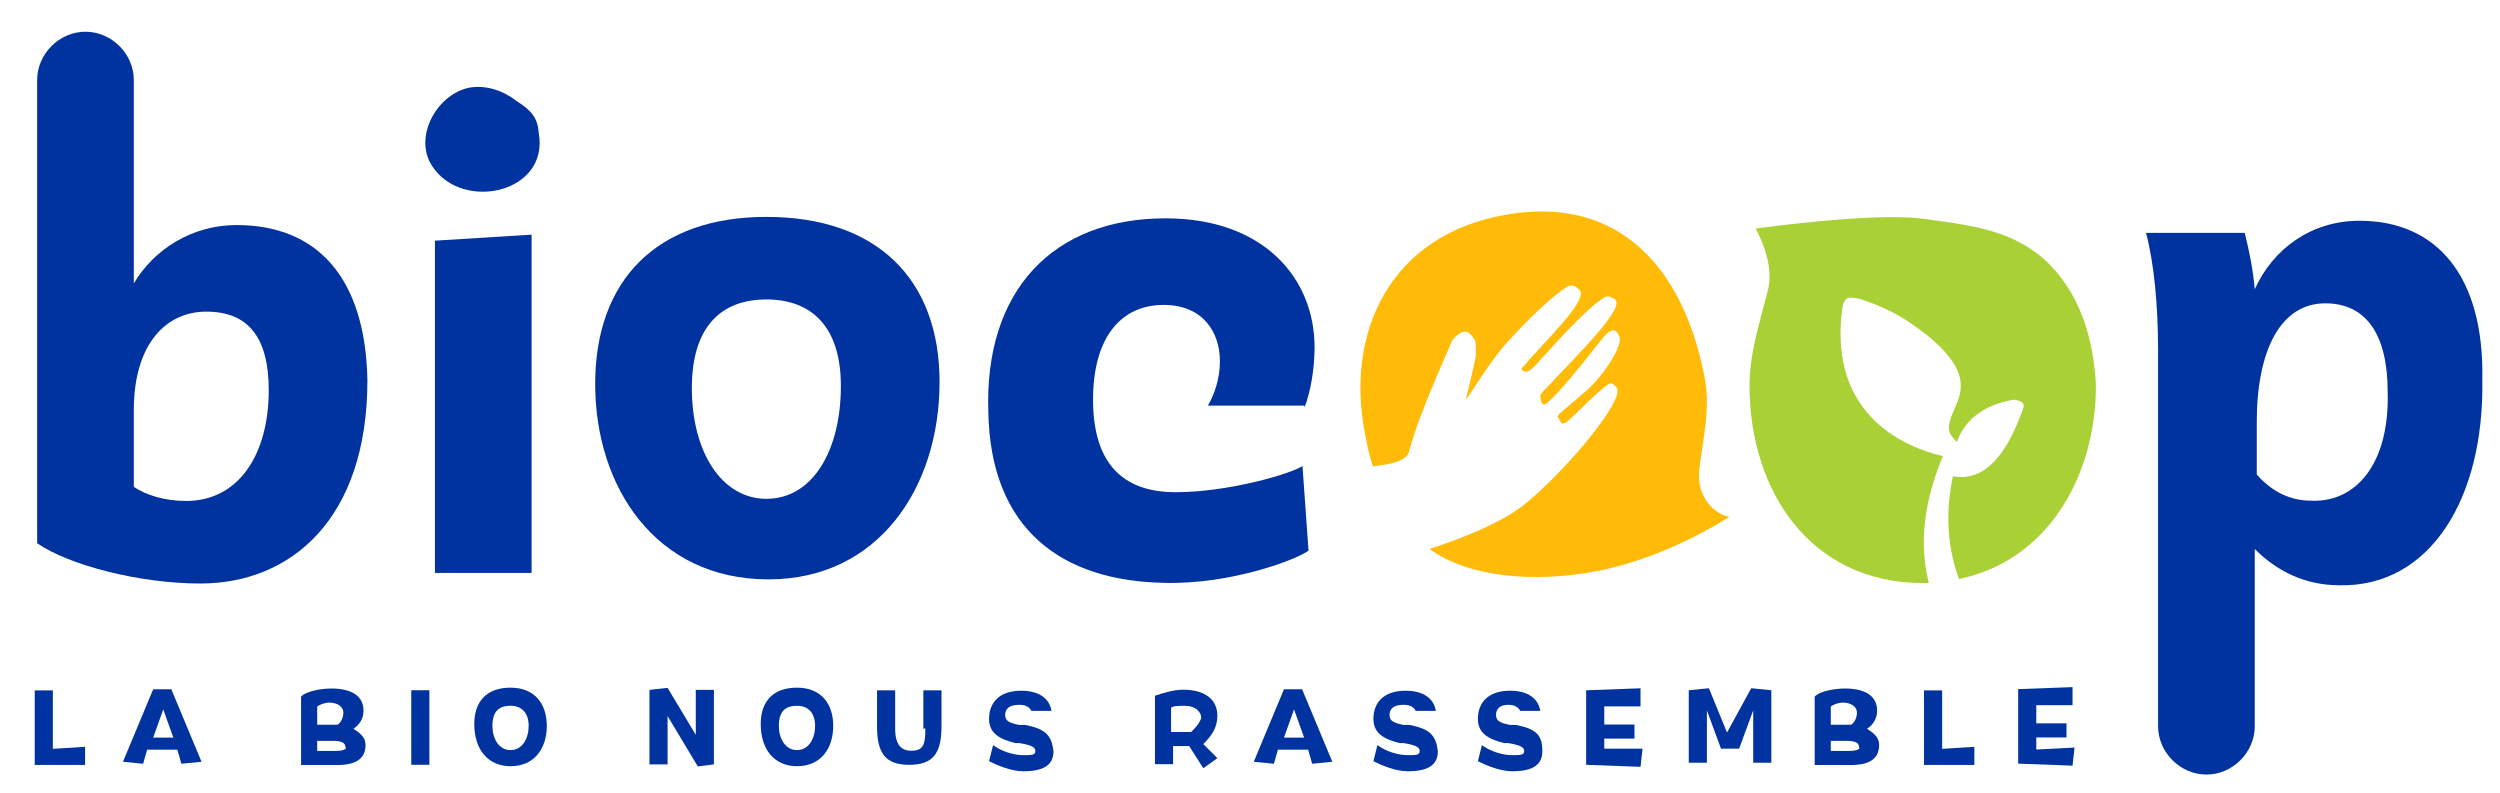 <?xml version="1.0" encoding="utf-8"?>
<!-- Generator: Adobe Illustrator 24.1.2, SVG Export Plug-In . SVG Version: 6.00 Build 0)  -->
<svg version="1.1" id="Calque_1" xmlns:serif="http://www.serif.com/"
	 xmlns="http://www.w3.org/2000/svg" xmlns:xlink="http://www.w3.org/1999/xlink" x="0px" y="0px" viewBox="0 0 1535 487"
	 style="enable-background:new 0 0 1535 487;" xml:space="preserve">
<style type="text/css">
	.st0{fill:#0032A0;}
	.st1{fill-rule:evenodd;clip-rule:evenodd;fill:#0032A0;}
	.st2{fill:#FFBB08;}
	.st3{fill:#A9D035;}
</style>
<g transform="matrix(12.365,0,0,12.365,220.403,580.952)">
	<path class="st0" d="M-15.2-12.7h-0.9v3.7l2.5,0l0-0.9l-1.6,0.1V-12.7z"/>
</g>
<g transform="matrix(12.365,0,0,12.365,282.005,581.471)">
	<path class="st0" d="M-15.2-12.8l-1.5,3.6l1,0.1l0.2-0.7h1.5l0.2,0.7l1-0.1l-1.5-3.6H-15.2z M-15.2-10.4l0.5-1.4l0.5,1.4H-15.2z"/>
</g>
<g transform="matrix(12.365,0,0,12.365,404.964,556.279)">
	<path class="st0" d="M-15.2-8.8c0.3-0.2,0.5-0.5,0.5-0.9c0-0.8-0.7-1.1-1.6-1.1c-0.4,0-1.2,0.1-1.5,0.4v3.4C-17.4-7-16.6-7-16-7
		c0.9,0,1.4-0.3,1.4-1C-14.6-8.4-14.9-8.6-15.2-8.8 M-17-9.9c0.1-0.1,0.4-0.2,0.6-0.2c0.4,0,0.7,0.2,0.7,0.5c0,0.2-0.1,0.5-0.3,0.6
		h-1V-9.9z M-16.1-7.7c-0.3,0-0.8,0-0.9,0v-0.5h0.8c0.4,0,0.6,0.1,0.6,0.3C-15.5-7.8-15.7-7.7-16.1-7.7"/>
</g>
<g transform="matrix(12.365,0,0,12.365,-1453.85,13.303)">
	<rect x="138" y="33.2" class="st1" width="0.9" height="3.7"/>
</g>
<g transform="matrix(12.365,0,0,12.365,501.422,581.732)">
	<path class="st0" d="M-15.2-12.9c-1.2,0-1.8,0.7-1.8,1.8c0,1.3,0.7,2.1,1.8,2.1c1.2,0,1.8-0.9,1.8-2S-14-12.9-15.2-12.9 M-15.2-9.8
		c-0.6,0-0.9-0.6-0.9-1.2c0-0.7,0.3-1,0.9-1s0.9,0.4,0.9,1C-14.3-10.4-14.6-9.8-15.2-9.8"/>
</g>
<g transform="matrix(12.365,0,0,12.365,616.394,550.948)">
	<path class="st0" d="M-15.2-7.9l-1.5-2.5l-0.9,0.1v3.7h0.9V-9l1.5,2.5l0.8-0.1v-3.7h-0.9V-7.9z"/>
</g>
<g transform="matrix(12.365,0,0,12.365,677.293,581.732)">
	<path class="st0" d="M-15.2-12.9c-1.2,0-1.8,0.7-1.8,1.8c0,1.3,0.7,2.1,1.8,2.1c1.2,0,1.8-0.9,1.8-2S-14-12.9-15.2-12.9 M-15.2-9.8
		c-0.6,0-0.9-0.6-0.9-1.2c0-0.7,0.3-1,0.9-1c0.6,0,0.9,0.4,0.9,1C-14.3-10.4-14.6-9.8-15.2-9.8"/>
</g>
<g transform="matrix(12.365,0,0,12.365,756.127,558.631)">
	<path class="st0" d="M-15.2-9c0,0.8-0.1,1.1-0.7,1.1c-0.5,0-0.8-0.3-0.8-1.1v-1.9h-0.9v1.8c0,1.3,0.4,1.9,1.6,1.9
		c1.2,0,1.6-0.6,1.6-1.9v-1.8h-0.9V-9z"/>
</g>
<g transform="matrix(12.365,0,0,12.365,817.49,558.876)">
	<path class="st0" d="M-15.2-9.2l-0.3,0c-0.5-0.1-0.7-0.2-0.7-0.5c0-0.3,0.2-0.5,0.7-0.5c0.3,0,0.5,0.1,0.6,0.3h1
		c-0.1-0.6-0.6-1-1.5-1c-1.1,0-1.6,0.6-1.6,1.4c0,0.7,0.5,1,1.3,1.2l0.2,0c0.6,0.1,0.8,0.2,0.8,0.4c0,0.2-0.2,0.2-0.6,0.2
		c-0.5,0-1.1-0.2-1.5-0.5l-0.2,0.8c0.4,0.2,1.1,0.5,1.7,0.5c1,0,1.5-0.3,1.5-1C-13.9-8.7-14.2-9-15.2-9.2"/>
</g>
<g transform="matrix(12.365,0,0,12.365,935.419,565.667)">
	<path class="st0" d="M-15.2-10.2c0-0.8-0.6-1.3-1.7-1.3c-0.5,0-1.1,0.2-1.4,0.3v3.4h0.9v-0.9h0.8l0.7,1.1l0.7-0.5l-0.7-0.7
		C-15.5-9.2-15.2-9.6-15.2-10.2 M-16.5-9.4h-1v-1.2c0.1-0.1,0.4-0.1,0.7-0.1c0.5,0,0.8,0.3,0.8,0.6C-16.1-9.8-16.3-9.6-16.5-9.4"/>
</g>
<g transform="matrix(12.365,0,0,12.365,976.31,581.471)">
	<path class="st0" d="M-15.2-12.8l-1.5,3.6l1,0.1l0.2-0.7h1.5l0.2,0.7l1-0.1l-1.5-3.6H-15.2z M-15.2-10.4l0.5-1.4l0.5,1.4H-15.2z"/>
</g>
<g transform="matrix(12.365,0,0,12.365,1053.48,558.876)">
	<path class="st0" d="M-15.2-9.2l-0.3,0c-0.5-0.1-0.7-0.2-0.7-0.5c0-0.3,0.2-0.5,0.7-0.5c0.3,0,0.5,0.1,0.6,0.3h1
		c-0.1-0.6-0.6-1-1.5-1c-1.1,0-1.6,0.6-1.6,1.4c0,0.7,0.5,1,1.3,1.2l0.2,0c0.6,0.1,0.8,0.2,0.8,0.4c0,0.2-0.2,0.2-0.6,0.2
		c-0.5,0-1.1-0.2-1.5-0.5l-0.2,0.8c0.4,0.2,1.1,0.5,1.7,0.5c1,0,1.5-0.3,1.5-1C-13.9-8.7-14.2-9-15.2-9.2"/>
</g>
<g transform="matrix(12.365,0,0,12.365,1118.87,558.876)">
	<path class="st0" d="M-15.2-9.2l-0.3,0c-0.5-0.1-0.7-0.2-0.7-0.5c0-0.3,0.2-0.5,0.6-0.5c0.3,0,0.5,0.1,0.6,0.3h1
		c-0.1-0.6-0.6-1-1.5-1c-1.1,0-1.6,0.6-1.6,1.4c0,0.7,0.5,1,1.3,1.2l0.2,0c0.6,0.1,0.8,0.2,0.8,0.4c0,0.2-0.2,0.2-0.6,0.2
		c-0.5,0-1.1-0.2-1.5-0.5l-0.2,0.8c0.4,0.2,1.1,0.5,1.7,0.5c1,0,1.5-0.3,1.5-1C-13.9-8.7-14.2-9-15.2-9.2"/>
</g>
<g transform="matrix(12.365,0,0,12.365,1172.97,551.201)">
	<path class="st0" d="M-15.2-7.9h1.5v-0.7h-1.5v-0.9l1.8,0v-0.9l-2.7,0.1v3.7l2.7,0.1l0.1-0.9l-1.9,0V-7.9z"/>
</g>
<g transform="matrix(12.365,0,0,12.365,1248.34,553.644)">
	<path class="st0" d="M-15.2-8.4l-0.9-2.2l-1,0.1v3.6h0.9v-2.6l0.7,1.9l0.9,0l0.7-1.9v2.6h0.9v-3.6l-1-0.1L-15.2-8.4z"/>
</g>
<g transform="matrix(12.365,0,0,12.365,1334.31,556.279)">
	<path class="st0" d="M-15.2-8.8c0.3-0.2,0.5-0.5,0.5-0.9c0-0.8-0.7-1.1-1.6-1.1c-0.4,0-1.2,0.1-1.5,0.4v3.4C-17.4-7-16.6-7-16-7
		c0.9,0,1.4-0.3,1.4-1C-14.6-8.4-14.9-8.6-15.2-8.8 M-17-9.9c0.1-0.1,0.4-0.2,0.6-0.2c0.4,0,0.7,0.2,0.7,0.5c0,0.2-0.1,0.5-0.3,0.6
		h-1V-9.9z M-16.1-7.7c-0.3,0-0.8,0-0.9,0v-0.5h0.8c0.4,0,0.6,0.1,0.6,0.3C-15.5-7.8-15.7-7.7-16.1-7.7"/>
</g>
<g transform="matrix(12.365,0,0,12.365,1380.42,580.952)">
	<path class="st0" d="M-15.2-12.7h-0.9v3.7l2.5,0l0-0.9l-1.6,0.1V-12.7z"/>
</g>
<g transform="matrix(12.365,0,0,12.365,1438.23,544.296)">
	<path class="st0" d="M-15.2-6.8v-0.6h1.5v-0.7h-1.5V-9l1.8,0v-0.9l-2.7,0.1v3.7l2.7,0.1l0.1-0.9L-15.2-6.8z"/>
</g>
<g transform="matrix(12.365,0,0,12.365,988.913,355.385)">
	<path class="st0" d="M-15.2-8.5c0.3-0.8,0.5-1.9,0.5-3c0-3.4-2.5-6.4-7.4-6.4c-5.6,0-9,3.6-8.8,9.6c0.1,5.9,3.7,8.4,8.7,8.5
		c3.4,0.1,6.7-1.2,7.2-1.6l-0.3-4.2c-0.6,0.4-3.7,1.3-6.3,1.3c-2.6,0-4.1-1.4-4.1-4.6c0-3.1,1.4-4.7,3.5-4.7c2,0,2.8,1.4,2.8,2.8
		c0,0.9-0.3,1.7-0.6,2.2H-15.2z"/>
</g>
<g transform="matrix(12.365,0,0,12.365,1636.67,586.871)">
	<path class="st0" d="M-15.2-36.5c-2.4,0-4.3,1.4-5.2,3.4c-0.1-1.1-0.3-2-0.5-2.8h-4.9c0.4,1.5,0.6,3.6,0.6,5.9v18.6
		c0,1.3,1.1,2.4,2.4,2.4s2.4-1.1,2.4-2.4v-2.1h0v-6.7c1.1,1.1,2.5,1.8,4.2,1.8c4.5,0.1,7.2-4.3,7.1-10.2
		C-9-33.8-11.4-36.5-15.2-36.5 M-17.6-22.6c-1.1,0-2-0.5-2.7-1.3v-2.6c0-3.6,1.2-5.9,3.4-5.9c2,0,3.1,1.5,3.1,4.4
		C-13.7-24.4-15.4-22.5-17.6-22.6"/>
</g>
<g transform="matrix(12.365,0,0,12.365,333.169,352.097)">
	<path class="st0" d="M-15.2-17.3c-2.2,0-4.1,1.2-5.1,2.9v-8.1l0,0l0,0v-2c0-1.3-1.1-2.4-2.4-2.4c-1.3,0-2.4,1.1-2.4,2.4v23
		c1.6,1.1,5.1,2,8.1,2c4.5,0,8.3-3.2,8.3-10.1C-8.8-14.7-11.2-17.3-15.2-17.3 M-17.7-3.6c-1.1,0-2-0.3-2.6-0.7v-3.8
		c0-3.3,1.6-4.9,3.6-4.9c2.1,0,3.1,1.3,3.1,3.9C-13.6-5.9-15.1-3.6-17.7-3.6"/>
</g>
<g transform="matrix(12.365,0,0,12.365,454.998,255.346)">
	<path class="st0" d="M-15.2,7.8h4.8V-9l-4.8,0.3V7.8z"/>
</g>
<g transform="matrix(12.365,0,0,12.365,658.495,468.26)">
	<path class="st0" d="M-15.2-27.1c-5.4,0-8.5,3.1-8.5,8.3c0,5.1,3,9.7,8.6,9.7c5.5,0,8.5-4.6,8.5-9.8C-6.6-24-9.7-27.1-15.2-27.1
		 M-15.2-13.1c-2.2,0-3.7-2.3-3.7-5.5c0-3.1,1.5-4.4,3.7-4.4c2.2,0,3.7,1.3,3.7,4.3C-11.5-15.5-12.9-13.1-15.2-13.1"/>
</g>
<g transform="matrix(-7.545,-9.796,-9.796,7.545,449.069,202.726)">
	<path class="st0" d="M15.5,1.5c0.8,0.2,1.6,0.7,2,1.5c0.7,1.5-0.3,3.7-2,3.8c-2.7,0.2-4.6-3.8-1.9-5.2C14.2,1.2,14.7,1.2,15.5,1.5"
		/>
</g>
<g transform="matrix(12.365,0,0,12.365,1231.38,302.442)">
	<path class="st2" d="M-15.2-1.2C-15-2.8-14.6-4.4-15-6c-1-4.9-4-8.8-9.8-7.8c-5.8,1-8,5.9-7,10.9c0.1,0.5,0.2,1.1,0.4,1.6
		c0.7-0.1,1.7-0.2,1.8-0.8c0.5-1.9,2-5.1,2.1-5.4c0.1-0.2,0.6-0.7,0.9-0.4c0.3,0.4,0.3,0.2,0.3,1.1c0,0.1-0.5,2.2-0.5,2.2
		c0.3-0.4,1.2-1.9,2-2.8c0.9-1,2.2-2.3,3-2.8c0.3-0.2,0.5,0,0.6,0.1c0.7,0.4-2,2.9-2.7,3.8C-24.2-6.1-23.9-6-23.8-6
		c0.1,0,0.3-0.1,0.8-0.7c0.4-0.4,2.1-2.4,3.1-3c0.2-0.1,0.3,0,0.5,0.1c0.6,0.4-2.1,3-3.2,4.2c-0.3,0.3-0.5,0.5-0.5,0.6
		c0,0,0,0.7,0.4,0.3c0.9-0.8,2.6-3.1,2.9-3.4c0.4-0.3,0.5-0.1,0.6,0.1c0.3,0.4-0.8,2.1-1.8,2.9c-0.9,0.8-1.4,1.1-1.2,1.2
		c0.1,0.1,0.1,0.4,0.4,0.2c0.5-0.4,1.5-1.5,2.1-1.9c0.2-0.1,0.3,0.1,0.4,0.2c0.4,0.6-2.5,4.1-4.6,5.8c-1.3,1-3.2,1.7-4.7,2.2
		c1.9,1.4,5.2,1.7,8.3,1.1c2.6-0.5,5-1.7,6.6-2.7C-14,1.2-15.4,0.6-15.2-1.2"/>
</g>
<g transform="matrix(12.365,0,0,12.365,1442.69,443.274)">
	<path class="st3" d="M-15.2-23c-1.7-1.5-3.9-1.7-6.1-2c-2.5-0.3-8.2,0.5-8.2,0.5s1,1.7,0.6,3.1c-0.4,1.6-0.9,3.1-0.9,4.7
		c0,5.2,3,9.8,8.6,9.8c0.1,0,0.2,0,0.3,0c-0.6-2.4,0-4.6,0.7-6.3c-1.7-0.4-5.7-1.9-5-7.3c0.1-0.7,0.4-0.6,0.9-0.5
		c0.6,0.2,1.4,0.5,2.2,1c0.9,0.6,1.9,1.3,2.5,2.3c0.8,1.4-0.3,2.2-0.3,3.1c0,0.3,0.2,0.5,0.4,0.7c0.3-0.9,1.1-1.8,2.8-2.1
		c0.2,0,0.6,0.1,0.5,0.4c-0.4,1.1-1.4,3.8-3.5,3.4c-0.3,1.4-0.4,3.2,0.3,5.1c4.4-0.9,6.8-5.1,6.8-9.6C-12.7-19-13.4-21.4-15.2-23"/>
</g>
</svg>

